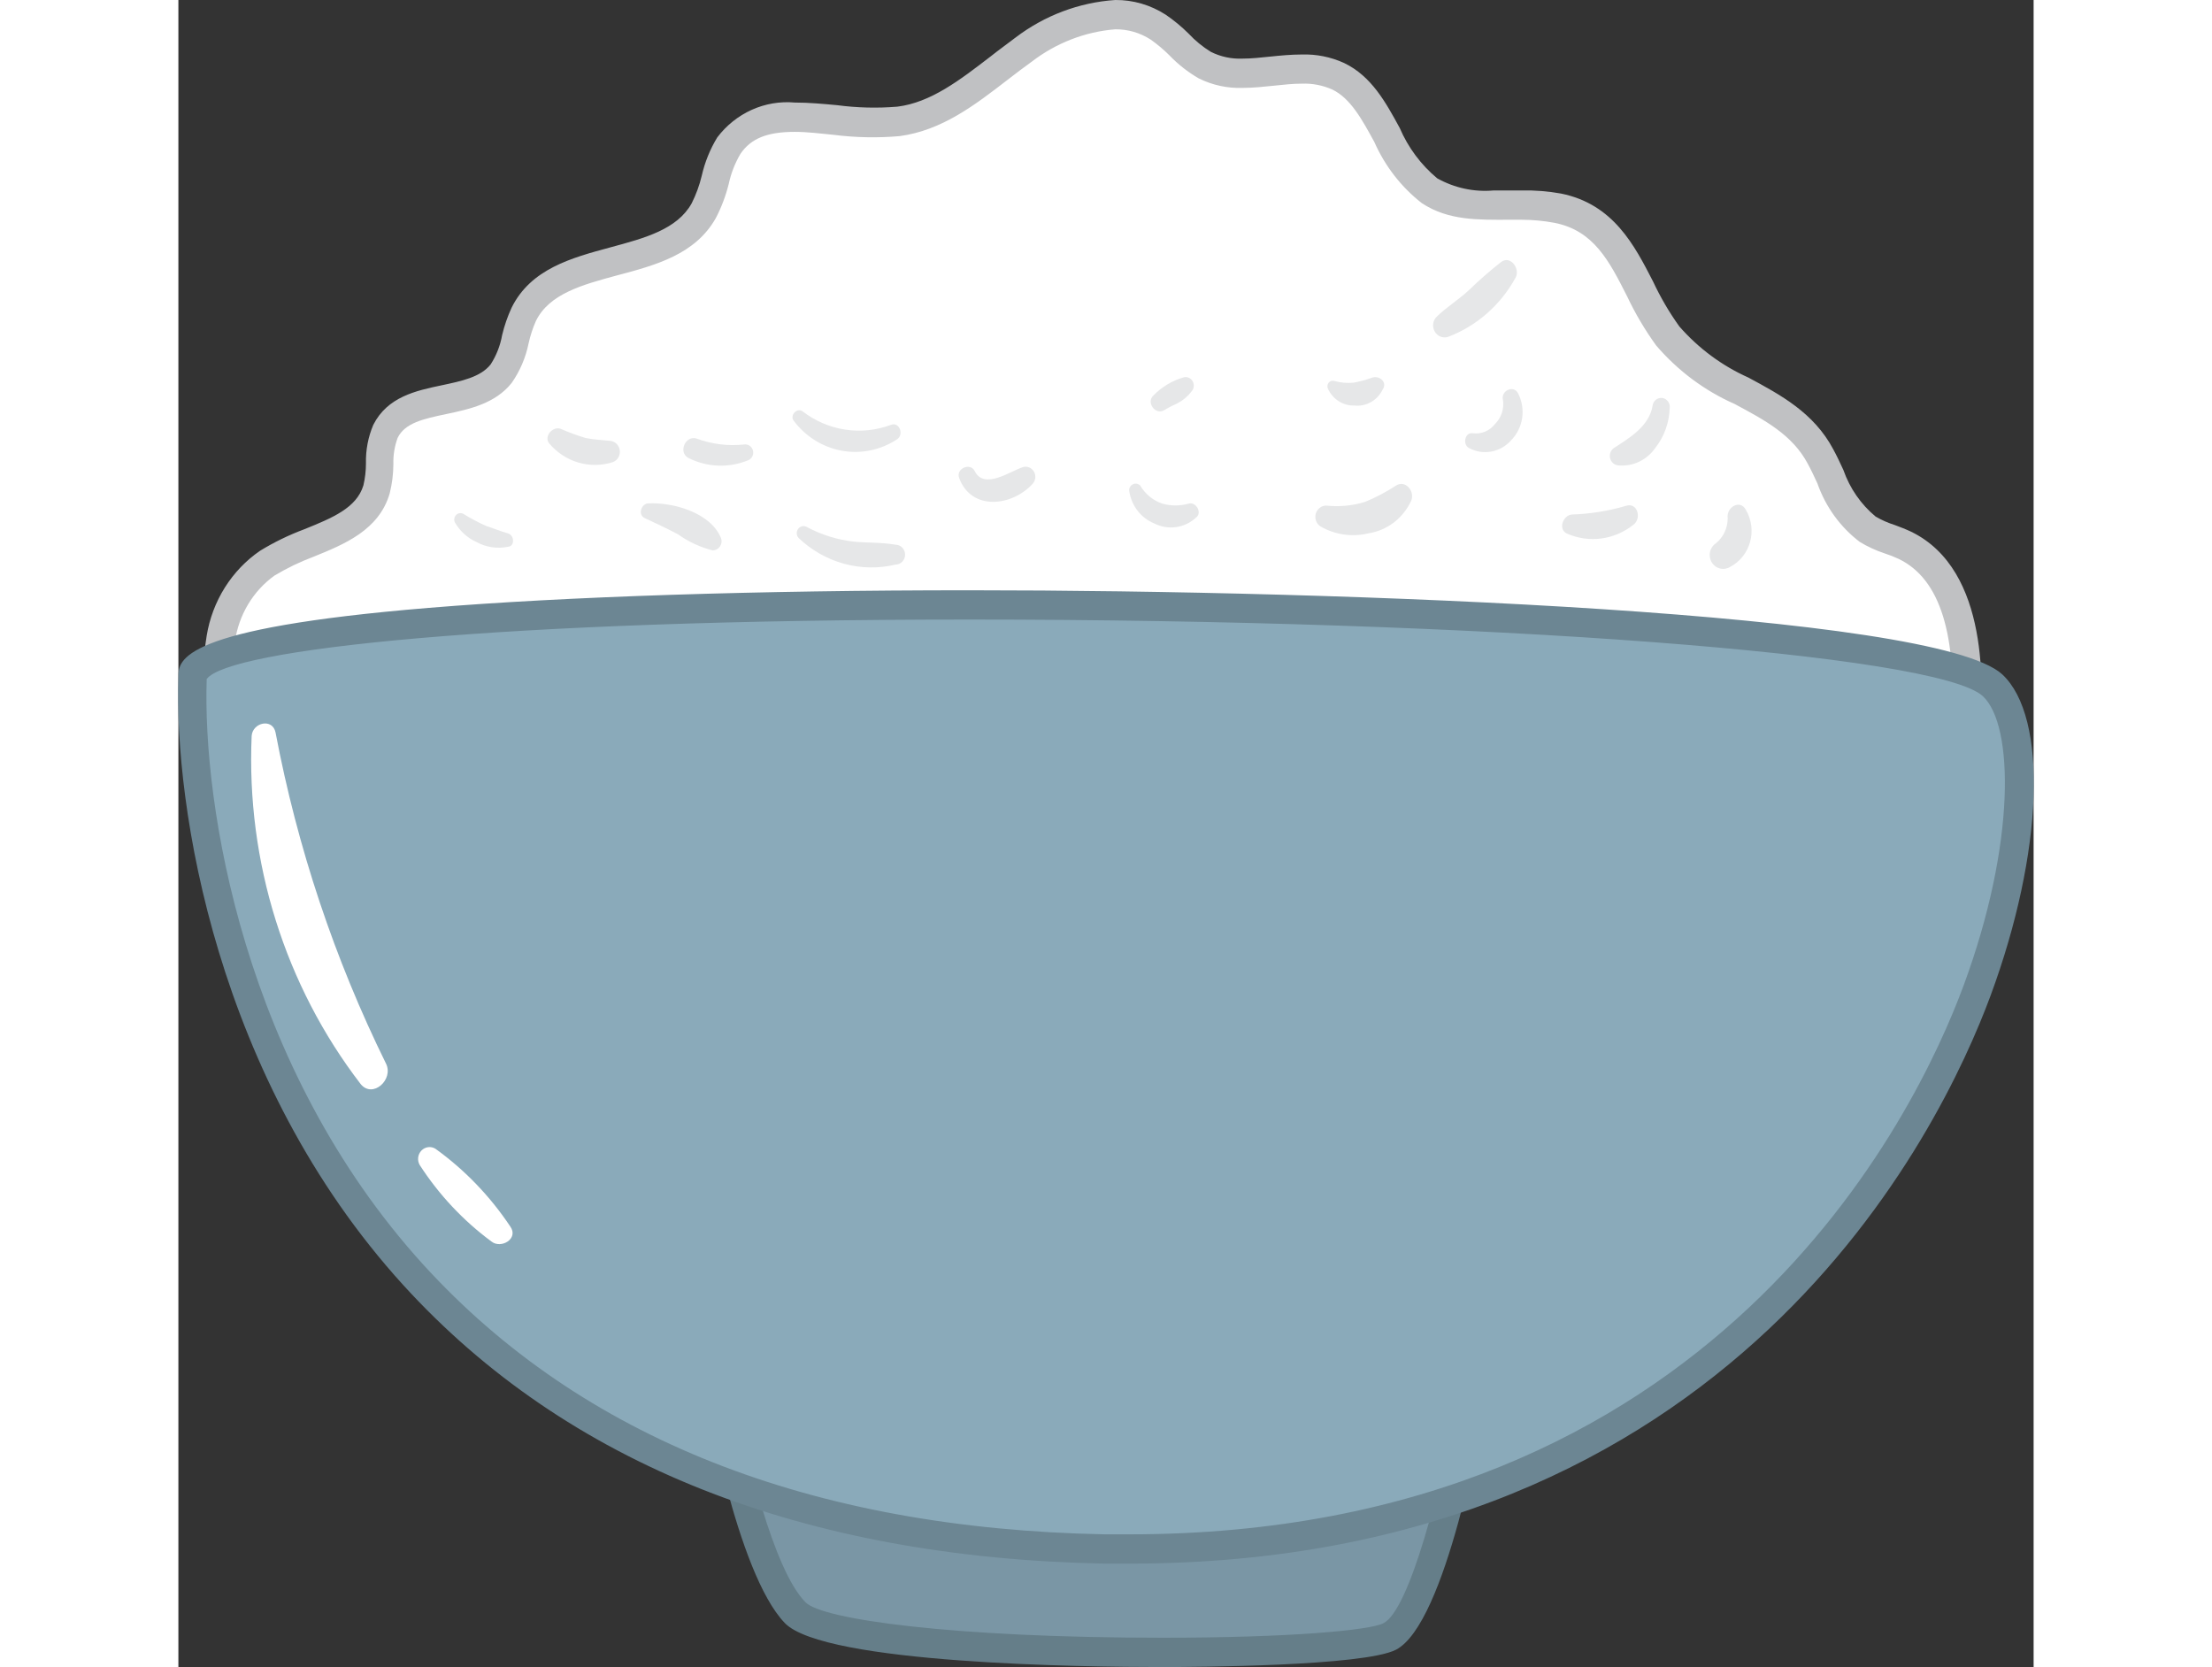 <svg width="69" height="52" viewBox="0 0 69 62" fill="none" xmlns="http://www.w3.org/2000/svg">
<rect x="0" y="0" width="69" height="62" fill="#333333" stroke="none"/>
<g clip-path="url(#clip0)">
<path d="M26.781 4.522C28.559 4.277 29.937 2.888 31.431 1.847C32.925 0.806 34.918 -1.10266e-05 36.439 0.997C37.07 1.406 37.522 2.087 38.185 2.419C39.674 3.198 41.594 2.098 43.109 2.828C44.75 3.618 45.008 6.097 46.533 7.094C47.901 7.999 49.716 7.399 51.315 7.721C53.782 8.217 54.077 10.745 55.402 12.483C56.98 14.542 59.884 14.7 61.099 16.967C61.625 17.926 61.935 19.092 62.835 19.691C63.28 19.92 63.739 20.12 64.208 20.291C66.475 21.38 66.638 24.601 66.47 27.189C66.386 28.496 66.26 29.913 65.418 30.877C64.794 31.487 64.043 31.942 63.224 32.207C57.917 34.354 52.482 36.146 46.954 37.574C44.539 38.195 42.062 38.751 39.59 38.56C35.87 38.277 32.456 36.348 28.811 35.52C25.971 34.871 23.051 34.871 20.168 34.675C16.525 34.395 12.921 33.707 9.421 32.621C6.828 31.815 4.161 30.676 2.583 28.404C1.005 26.132 1.052 22.438 3.319 20.939C4.734 20.018 6.902 19.849 7.386 18.215C7.591 17.517 7.386 16.722 7.717 16.073C8.454 14.548 10.984 15.24 12.02 13.921C12.509 13.306 12.514 12.423 12.862 11.715C14.061 9.284 18.222 10.216 19.542 7.862C19.989 7.083 19.989 6.135 20.473 5.449C21.752 3.542 24.582 4.827 26.781 4.522Z" fill="white"/>
<path d="M40.584 39.121C40.226 39.121 39.874 39.121 39.532 39.083C37.244 38.909 35.066 38.13 32.962 37.372C31.56 36.843 30.13 36.395 28.68 36.032C26.649 35.637 24.591 35.413 22.525 35.362C21.726 35.324 20.947 35.28 20.132 35.22C16.45 34.937 12.81 34.239 9.274 33.139C6.865 32.392 3.882 31.215 2.141 28.725C1.646 27.995 1.295 27.17 1.108 26.299C0.921 25.427 0.902 24.526 1.052 23.647C1.156 23.006 1.387 22.395 1.729 21.85C2.071 21.306 2.517 20.84 3.041 20.482C3.561 20.164 4.109 19.898 4.677 19.686C5.729 19.261 6.628 18.891 6.881 18.052C6.944 17.784 6.976 17.51 6.976 17.234C6.964 16.741 7.057 16.252 7.249 15.801C7.775 14.761 8.827 14.532 9.79 14.33C10.537 14.172 11.242 14.025 11.615 13.551C11.827 13.221 11.972 12.851 12.041 12.461C12.125 12.11 12.243 11.769 12.394 11.442C13.109 9.998 14.619 9.59 16.076 9.197C17.349 8.854 18.548 8.533 19.09 7.563C19.253 7.238 19.379 6.894 19.464 6.539C19.579 6.033 19.774 5.55 20.042 5.111C20.381 4.663 20.822 4.311 21.325 4.084C21.828 3.858 22.378 3.765 22.925 3.814C23.451 3.814 23.977 3.863 24.503 3.912C25.244 4.01 25.994 4.029 26.739 3.967C27.985 3.814 29.069 2.975 30.21 2.098C30.51 1.858 30.826 1.635 31.131 1.4C32.214 0.575 33.503 0.089 34.845 0C35.506 -0.006 36.156 0.183 36.718 0.545C37.024 0.753 37.311 0.99 37.575 1.253C37.82 1.516 38.098 1.743 38.401 1.929C38.766 2.111 39.169 2.197 39.574 2.18C39.911 2.18 40.258 2.141 40.626 2.103C40.994 2.065 41.389 2.027 41.778 2.027C42.32 2.009 42.86 2.117 43.356 2.343C44.377 2.833 44.908 3.814 45.423 4.757C45.737 5.488 46.215 6.13 46.817 6.631C47.461 6.992 48.193 7.149 48.922 7.083H49.974C50.458 7.074 50.943 7.112 51.42 7.198C53.372 7.59 54.156 9.127 54.845 10.467C55.12 11.055 55.447 11.615 55.823 12.14C56.538 12.957 57.413 13.605 58.39 14.041C59.584 14.684 60.821 15.344 61.546 16.706C61.683 16.956 61.804 17.218 61.925 17.479C62.163 18.16 62.578 18.76 63.124 19.212C63.351 19.344 63.591 19.45 63.84 19.528C64.045 19.604 64.245 19.681 64.44 19.773C67.401 21.206 67.107 25.718 67.007 27.205C66.928 28.415 66.817 30.066 65.813 31.221C65.138 31.901 64.318 32.405 63.419 32.692C58.091 34.847 52.635 36.647 47.086 38.081C44.967 38.698 42.784 39.048 40.584 39.121ZM22.925 4.904C21.899 4.904 21.294 5.149 20.905 5.721C20.7 6.068 20.553 6.447 20.468 6.844C20.358 7.283 20.198 7.708 19.99 8.108C19.227 9.464 17.754 9.862 16.307 10.244C15.019 10.592 13.798 10.925 13.299 11.933C13.18 12.202 13.088 12.483 13.025 12.772C12.917 13.3 12.704 13.799 12.399 14.237C11.789 15.011 10.821 15.218 9.969 15.398C9.117 15.578 8.427 15.725 8.154 16.286C8.04 16.597 7.986 16.929 7.996 17.261C7.994 17.629 7.948 17.995 7.859 18.351C7.46 19.719 6.171 20.242 5.029 20.705C4.524 20.894 4.037 21.129 3.572 21.408C3.179 21.691 2.847 22.053 2.594 22.474C2.342 22.895 2.175 23.364 2.104 23.854C1.977 24.586 1.991 25.337 2.146 26.063C2.302 26.788 2.595 27.475 3.009 28.082C4.556 30.3 7.218 31.352 9.59 32.098C13.052 33.174 16.617 33.855 20.221 34.13C21.01 34.19 21.799 34.234 22.593 34.272C24.713 34.325 26.824 34.558 28.906 34.969C30.396 35.339 31.865 35.797 33.304 36.343C35.439 37.111 37.459 37.83 39.616 37.977C39.932 37.977 40.258 38.01 40.589 38.01C42.695 37.953 44.786 37.631 46.817 37.051C52.322 35.628 57.734 33.843 63.019 31.706C63.765 31.472 64.449 31.064 65.018 30.512C65.728 29.706 65.86 28.513 65.949 27.151C66.175 23.62 65.534 21.533 63.982 20.787C63.811 20.707 63.635 20.637 63.456 20.58C63.135 20.474 62.826 20.331 62.535 20.155C61.812 19.606 61.263 18.848 60.957 17.975C60.842 17.73 60.731 17.485 60.605 17.256C60.031 16.166 58.99 15.621 57.885 15.027C56.767 14.534 55.768 13.789 54.961 12.848C54.545 12.272 54.182 11.658 53.877 11.012C53.214 9.704 52.641 8.576 51.184 8.288C50.784 8.213 50.379 8.174 49.974 8.173H49.448C48.364 8.173 47.238 8.211 46.249 7.557C45.487 6.964 44.879 6.183 44.482 5.285C44.029 4.457 43.598 3.651 42.904 3.324C42.551 3.17 42.171 3.097 41.788 3.111C41.452 3.111 41.105 3.149 40.736 3.188C40.368 3.226 39.979 3.269 39.574 3.269C39.013 3.288 38.455 3.166 37.949 2.915C37.551 2.685 37.186 2.399 36.865 2.065C36.647 1.847 36.411 1.648 36.16 1.471C35.766 1.217 35.309 1.085 34.845 1.09C33.717 1.18 32.638 1.6 31.731 2.299C31.431 2.512 31.136 2.741 30.837 2.97C29.637 3.896 28.406 4.849 26.828 5.062C26.006 5.134 25.18 5.118 24.361 5.013C23.866 4.964 23.383 4.904 22.925 4.904Z" fill="#C0C1C3"/>
<path d="M20.059 51.353C20.059 51.353 21.211 58.192 22.931 59.979C24.651 61.766 43.315 61.76 45.024 60.872C46.734 59.984 48.18 51.353 48.18 51.353H20.059Z" fill="#7A96A5"/>
<path d="M36.586 62C33.667 62 24.025 61.88 22.557 60.366C20.742 58.48 19.59 51.735 19.543 51.446C19.53 51.367 19.534 51.286 19.554 51.209C19.574 51.132 19.611 51.06 19.661 50.999C19.712 50.939 19.774 50.89 19.845 50.857C19.915 50.824 19.992 50.807 20.069 50.809H48.196C48.273 50.807 48.35 50.824 48.42 50.857C48.491 50.89 48.553 50.939 48.603 50.999C48.654 51.06 48.69 51.132 48.711 51.209C48.731 51.286 48.735 51.367 48.722 51.446C48.475 52.934 47.144 60.393 45.282 61.357C44.088 61.968 37.828 62 36.586 62ZM20.695 51.898C21.11 54.078 22.115 58.366 23.325 59.592C23.941 60.229 28.806 60.91 36.607 60.91C41.279 60.91 44.324 60.638 44.824 60.366C45.787 59.87 46.97 55.309 47.586 51.882L20.695 51.898Z" fill="#657E89"/>
<path d="M0.526 25.189C0.674 21.223 63.608 21.92 67.459 25.483C71.31 29.047 64.708 58.175 34.456 57.598C4.203 57.02 0.263 32.621 0.526 25.189Z" fill="#8AAABA"/>
<path d="M35.376 58.153H34.456C23.209 57.935 14.43 54.448 8.37 47.801C1.394 40.14 -0.163 29.968 0 25.167C0 24.541 0.064 23.369 9.317 22.607C14.403 22.187 21.547 21.953 29.432 21.953C43.504 21.953 65.334 22.786 67.833 25.08C69.548 26.671 69.369 31.695 67.401 37.024C65.566 41.982 57.864 58.153 35.376 58.153ZM1.053 25.255C0.895 29.902 2.41 39.677 9.122 47.049C14.987 53.478 23.509 56.857 34.466 57.064H35.366C57.17 57.064 64.634 41.426 66.402 36.637C68.338 31.39 68.275 26.971 67.112 25.892C65.418 24.323 48.517 23.042 29.437 23.042C11.81 23.042 1.852 24.154 1.053 25.255Z" fill="#6C8693"/>
<path d="M45.281 18.062C44.917 18.301 44.531 18.504 44.129 18.667C43.662 18.81 43.172 18.856 42.688 18.803C42.599 18.804 42.514 18.835 42.444 18.89C42.374 18.946 42.324 19.024 42.3 19.112C42.277 19.201 42.282 19.294 42.315 19.379C42.348 19.464 42.407 19.535 42.483 19.582C43.028 19.893 43.666 19.982 44.271 19.833C44.609 19.78 44.929 19.643 45.204 19.433C45.479 19.223 45.7 18.947 45.849 18.629C46.002 18.28 45.639 17.828 45.281 18.062Z" fill="#E6E7E8"/>
<path d="M49.827 14.63C49.663 14.303 49.174 14.532 49.264 14.875C49.288 15.037 49.274 15.204 49.222 15.359C49.171 15.515 49.084 15.655 48.969 15.768C48.871 15.895 48.743 15.994 48.597 16.054C48.452 16.114 48.293 16.134 48.138 16.112C47.838 16.074 47.764 16.531 47.991 16.657C48.247 16.798 48.541 16.847 48.827 16.795C49.112 16.744 49.373 16.596 49.569 16.373C49.788 16.151 49.931 15.86 49.978 15.546C50.024 15.232 49.971 14.91 49.827 14.63Z" fill="#E6E7E8"/>
<path d="M44.366 14.058C44.151 14.133 43.931 14.191 43.708 14.232C43.466 14.257 43.222 14.234 42.988 14.167C42.949 14.155 42.908 14.156 42.87 14.169C42.832 14.182 42.799 14.207 42.775 14.24C42.75 14.273 42.736 14.312 42.734 14.354C42.731 14.395 42.741 14.436 42.761 14.472C42.85 14.659 42.989 14.817 43.162 14.925C43.334 15.033 43.533 15.088 43.735 15.082C43.947 15.106 44.161 15.063 44.349 14.958C44.537 14.852 44.69 14.691 44.787 14.493C44.992 14.199 44.634 13.932 44.366 14.058Z" fill="#E6E7E8"/>
<path d="M37.564 18.733C37.249 18.82 36.917 18.82 36.602 18.733C36.255 18.618 35.961 18.378 35.771 18.057C35.737 18.023 35.694 18 35.648 17.991C35.602 17.982 35.554 17.987 35.51 18.005C35.467 18.024 35.429 18.055 35.403 18.095C35.376 18.135 35.361 18.183 35.36 18.231C35.395 18.506 35.5 18.765 35.665 18.983C35.83 19.2 36.048 19.368 36.297 19.468C36.547 19.596 36.828 19.643 37.105 19.604C37.381 19.565 37.64 19.442 37.849 19.25C38.096 19.07 37.838 18.64 37.564 18.733Z" fill="#E6E7E8"/>
<path d="M26.67 20.258C26.144 20.166 25.618 20.193 25.123 20.144C24.512 20.077 23.918 19.892 23.372 19.599C23.319 19.569 23.258 19.56 23.199 19.572C23.14 19.585 23.088 19.619 23.051 19.668C23.014 19.718 22.995 19.779 22.998 19.841C23.001 19.903 23.026 19.962 23.067 20.008C23.544 20.463 24.122 20.792 24.75 20.965C25.378 21.137 26.037 21.149 26.67 20.999C26.765 20.999 26.856 20.96 26.923 20.891C26.99 20.821 27.028 20.727 27.028 20.629C27.028 20.53 26.99 20.436 26.923 20.367C26.856 20.297 26.765 20.258 26.67 20.258Z" fill="#E6E7E8"/>
<path d="M31.415 17.371C30.936 17.523 29.968 18.231 29.616 17.518C29.453 17.191 28.911 17.425 29.037 17.774C29.495 19.016 31.005 18.831 31.768 17.997C31.823 17.938 31.859 17.862 31.869 17.78C31.878 17.699 31.862 17.616 31.822 17.545C31.782 17.473 31.721 17.418 31.647 17.386C31.573 17.355 31.492 17.349 31.415 17.371V17.371Z" fill="#E6E7E8"/>
<path d="M37.402 14.03C36.971 14.151 36.578 14.386 36.261 14.711C35.982 14.973 36.345 15.447 36.66 15.256C36.82 15.16 36.985 15.074 37.155 15C37.36 14.895 37.539 14.744 37.681 14.559C37.726 14.51 37.754 14.448 37.763 14.382C37.771 14.315 37.759 14.248 37.728 14.189C37.697 14.13 37.649 14.083 37.59 14.054C37.532 14.026 37.466 14.017 37.402 14.03V14.03Z" fill="#E6E7E8"/>
<path d="M26.502 15.801C25.956 16.005 25.369 16.066 24.794 15.977C24.219 15.889 23.675 15.654 23.209 15.294C23.015 15.158 22.736 15.431 22.878 15.638C23.318 16.23 23.955 16.63 24.666 16.761C25.376 16.892 26.107 16.744 26.718 16.346C26.997 16.183 26.828 15.676 26.502 15.801Z" fill="#E6E7E8"/>
<path d="M49.19 9.748C48.783 10.069 48.391 10.41 48.017 10.772C47.633 11.137 47.17 11.415 46.792 11.786C46.724 11.855 46.681 11.946 46.669 12.044C46.656 12.142 46.676 12.242 46.724 12.327C46.772 12.412 46.846 12.479 46.934 12.516C47.023 12.553 47.121 12.559 47.212 12.532C48.282 12.13 49.177 11.345 49.737 10.32C49.911 9.982 49.532 9.481 49.19 9.748Z" fill="#E6E7E8"/>
<path d="M54.829 15.087C54.703 15.85 53.982 16.28 53.398 16.657C53.336 16.697 53.288 16.757 53.261 16.828C53.235 16.899 53.231 16.977 53.251 17.05C53.27 17.123 53.312 17.188 53.37 17.235C53.427 17.282 53.498 17.308 53.572 17.31C53.836 17.332 54.101 17.282 54.341 17.166C54.58 17.049 54.787 16.87 54.939 16.646C55.266 16.228 55.45 15.711 55.465 15.174C55.477 15.087 55.454 14.999 55.402 14.929C55.35 14.859 55.274 14.813 55.189 14.801C55.105 14.79 55.02 14.813 54.952 14.867C54.884 14.921 54.84 15 54.829 15.087V15.087Z" fill="#E6E7E8"/>
<path d="M53.836 18.814C53.181 19.006 52.506 19.113 51.826 19.136C51.5 19.163 51.3 19.681 51.642 19.844C52.046 20.022 52.489 20.085 52.924 20.027C53.36 19.968 53.773 19.791 54.12 19.512C54.435 19.272 54.262 18.667 53.836 18.814Z" fill="#E6E7E8"/>
<path d="M58.301 18.967C58.09 18.553 57.564 18.863 57.622 19.267C57.624 19.446 57.586 19.623 57.511 19.784C57.436 19.946 57.327 20.087 57.191 20.198C57.078 20.271 56.997 20.386 56.967 20.52C56.936 20.654 56.958 20.795 57.028 20.912C57.097 21.029 57.209 21.113 57.339 21.144C57.468 21.176 57.604 21.153 57.717 21.081C57.895 20.988 58.052 20.858 58.179 20.698C58.306 20.539 58.4 20.355 58.455 20.156C58.51 19.958 58.524 19.75 58.498 19.545C58.471 19.34 58.404 19.143 58.301 18.967V18.967Z" fill="#E6E7E8"/>
<path d="M20.19 20.035C19.816 19.07 18.412 18.678 17.481 18.721C17.228 18.721 17.07 19.136 17.339 19.266C17.749 19.457 18.18 19.659 18.58 19.871C18.973 20.151 19.411 20.354 19.874 20.471C19.925 20.47 19.975 20.457 20.021 20.433C20.066 20.41 20.105 20.375 20.136 20.333C20.166 20.291 20.187 20.242 20.197 20.191C20.206 20.139 20.204 20.085 20.19 20.035V20.035Z" fill="#E6E7E8"/>
<path d="M12.262 19.839C11.988 19.762 11.736 19.654 11.457 19.566C11.16 19.433 10.872 19.281 10.594 19.109C10.551 19.086 10.502 19.078 10.454 19.087C10.406 19.095 10.362 19.118 10.328 19.154C10.293 19.189 10.271 19.235 10.263 19.285C10.255 19.334 10.262 19.385 10.284 19.43C10.472 19.755 10.753 20.01 11.089 20.16C11.449 20.356 11.863 20.417 12.262 20.335C12.525 20.313 12.493 19.904 12.262 19.839Z" fill="#E6E7E8"/>
<path d="M16.049 16.395C15.75 16.362 15.445 16.352 15.15 16.291C14.828 16.195 14.512 16.078 14.203 15.943C13.919 15.856 13.588 16.221 13.788 16.488C14.076 16.83 14.454 17.079 14.876 17.203C15.299 17.326 15.746 17.32 16.165 17.185C16.25 17.152 16.32 17.09 16.366 17.009C16.412 16.928 16.429 16.834 16.416 16.742C16.402 16.649 16.358 16.564 16.292 16.501C16.225 16.438 16.14 16.401 16.049 16.395V16.395Z" fill="#E6E7E8"/>
<path d="M21.042 16.531C20.44 16.596 19.833 16.52 19.264 16.308C18.853 16.188 18.58 16.826 18.969 17.032C19.315 17.206 19.692 17.303 20.076 17.317C20.46 17.331 20.843 17.262 21.2 17.114C21.266 17.085 21.319 17.033 21.351 16.966C21.382 16.899 21.388 16.822 21.369 16.751C21.349 16.679 21.306 16.617 21.245 16.577C21.185 16.537 21.113 16.52 21.042 16.531Z" fill="#E6E7E8"/>
<path d="M7.722 39.557C5.808 35.67 4.425 31.526 3.614 27.244C3.504 26.699 2.762 26.868 2.725 27.369C2.521 32.052 3.962 36.653 6.781 40.32C7.228 40.865 8.017 40.151 7.722 39.557Z" fill="white"/>
<path d="M12.341 45.611C11.588 44.483 10.646 43.505 9.559 42.723C9.477 42.673 9.382 42.652 9.288 42.665C9.194 42.677 9.107 42.721 9.04 42.79C8.973 42.86 8.93 42.95 8.918 43.047C8.907 43.145 8.926 43.243 8.975 43.328C9.691 44.435 10.595 45.398 11.642 46.172C11.999 46.461 12.673 46.068 12.341 45.611Z" fill="white"/>
</g>
<defs>
<clipPath id="clip0">
<rect width="69" height="62" fill="white"/>
</clipPath>
</defs>
</svg>
